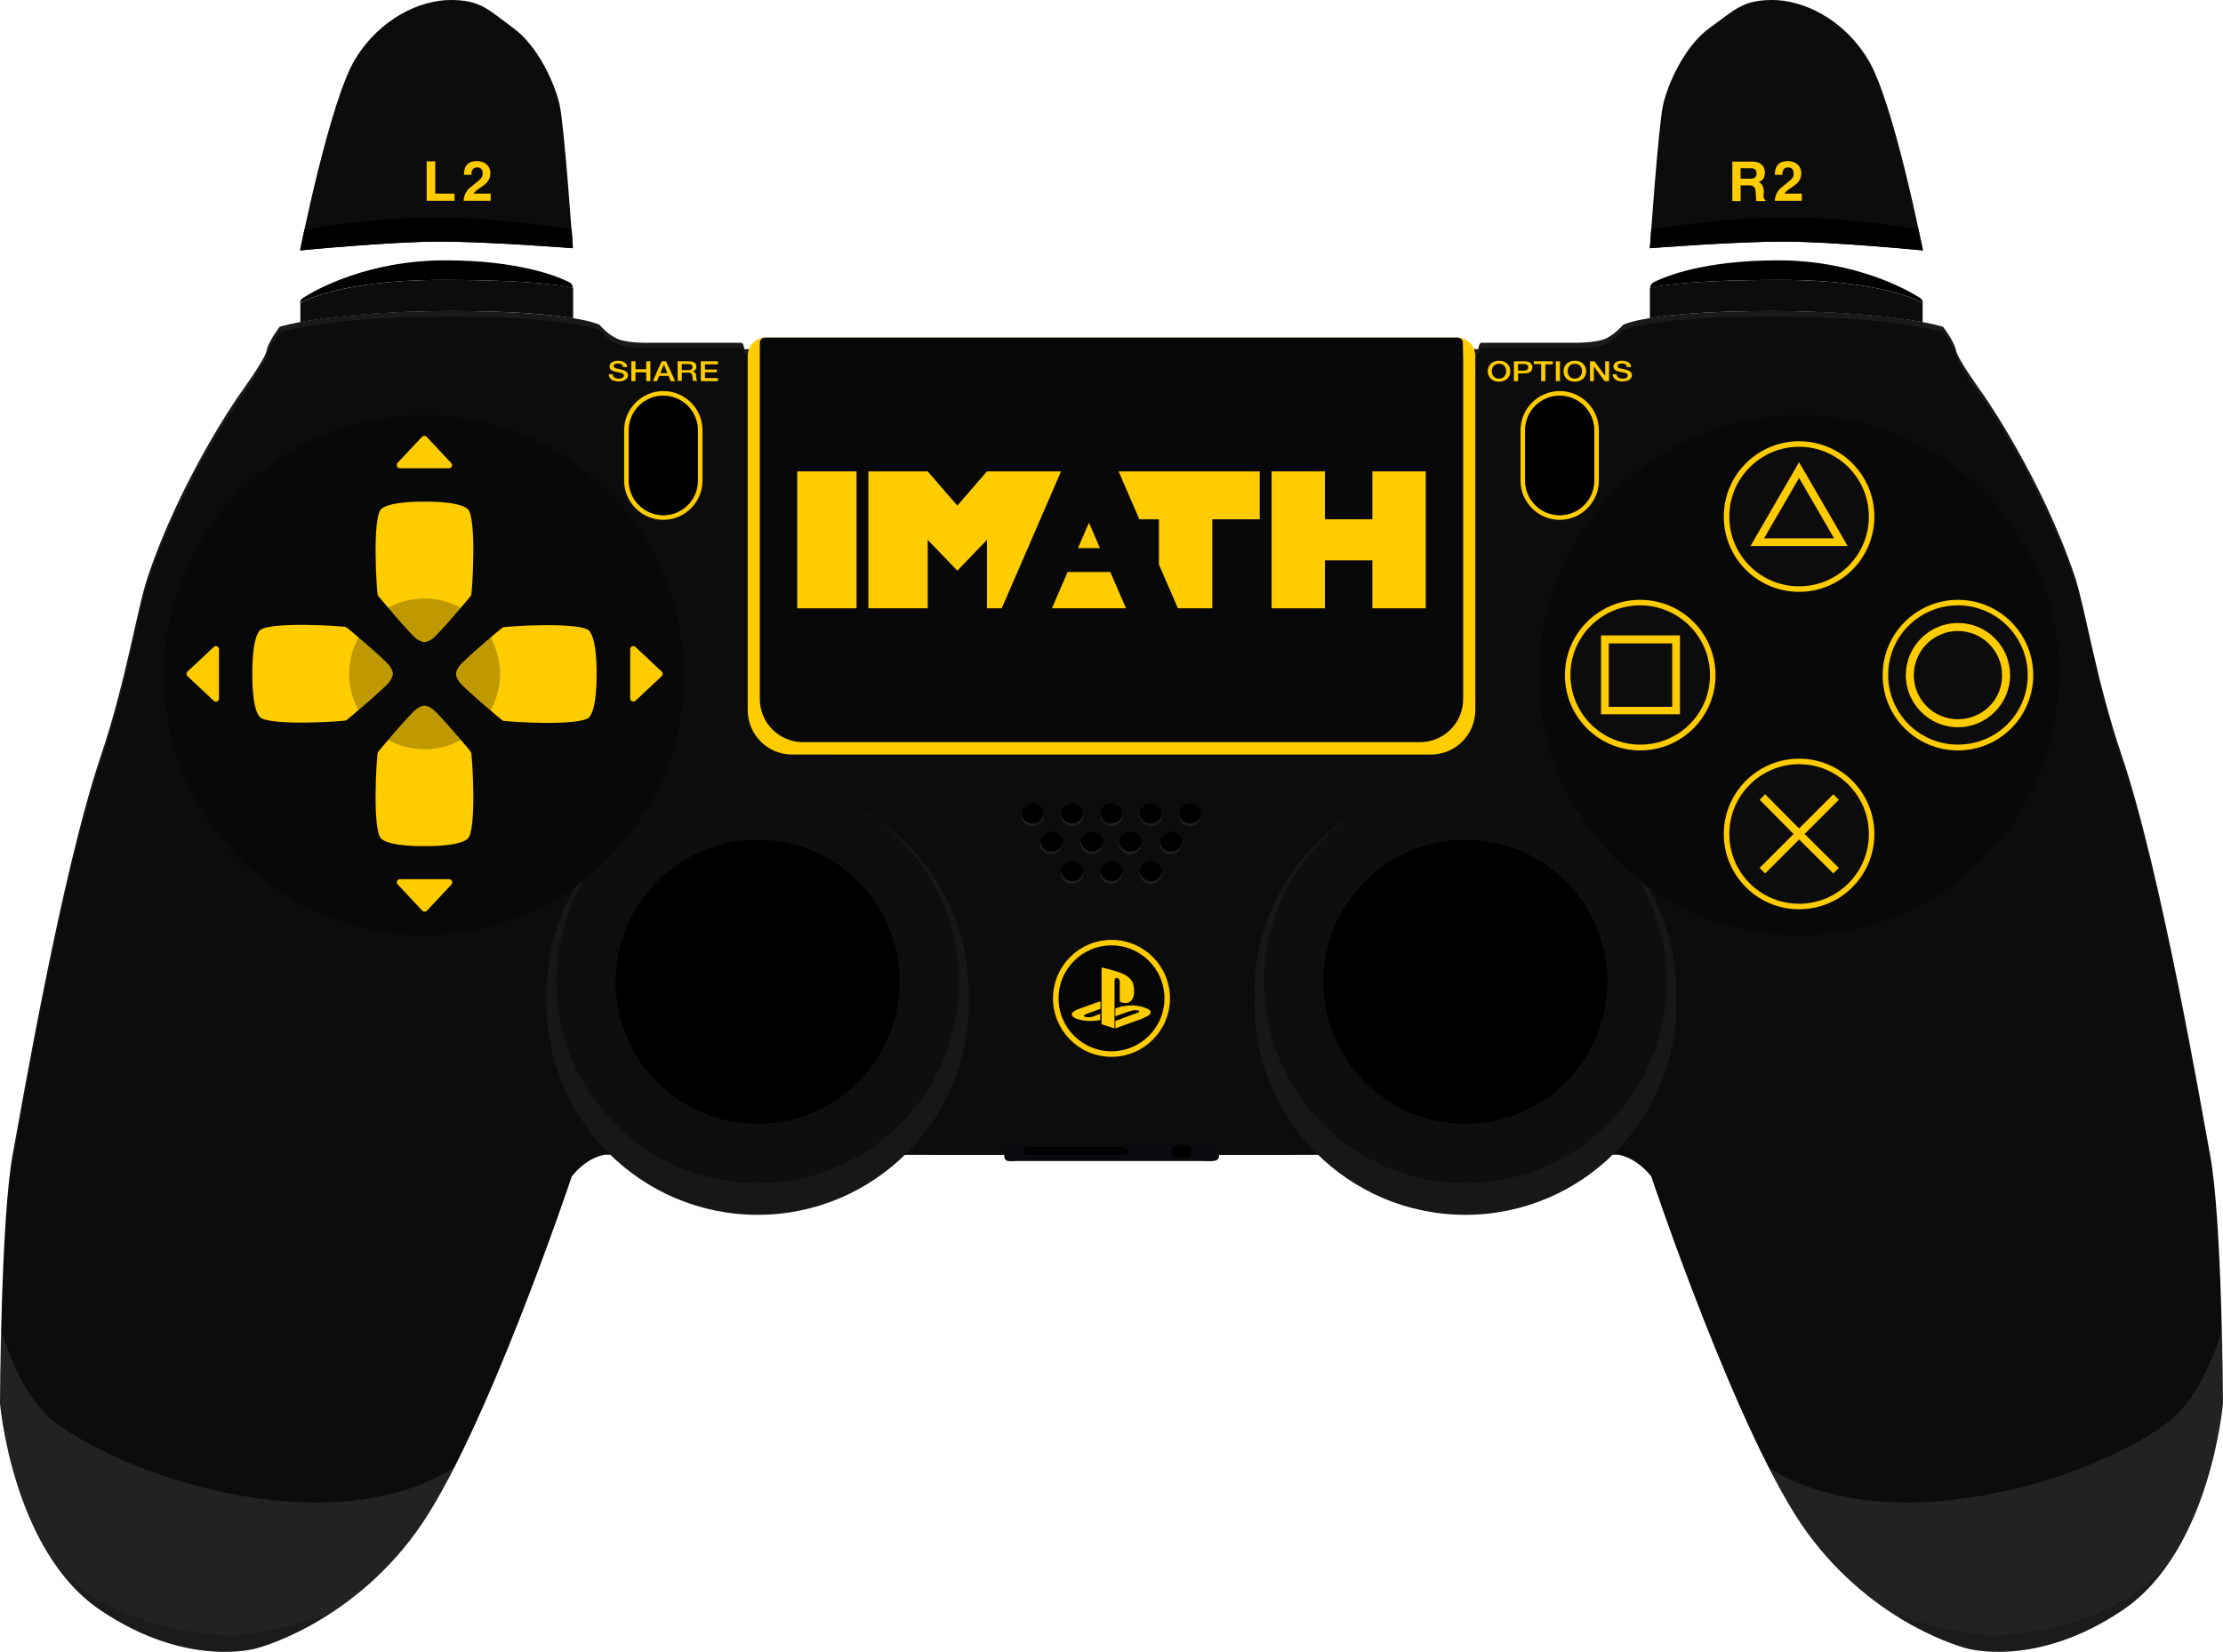 <?xml version="1.0" encoding="UTF-8" standalone="no"?>
<svg
   xmlns:dc="http://purl.org/dc/elements/1.1/"
   xmlns:cc="http://creativecommons.org/ns#"
   xmlns:rdf="http://www.w3.org/1999/02/22-rdf-syntax-ns#"
   xmlns:svg="http://www.w3.org/2000/svg"
   xmlns="http://www.w3.org/2000/svg"
   xmlns:xlink="http://www.w3.org/1999/xlink"
   xmlns:sodipodi="http://sodipodi.sourceforge.net/DTD/sodipodi-0.dtd"
   xmlns:inkscape="http://www.inkscape.org/namespaces/inkscape"
   inkscape:version="1.0 (4035a4fb49, 2020-05-01)"
   sodipodi:docname="base.svg"
   xml:space="preserve"
   enable-background="new 97 97.1 806 598.9"
   viewBox="97 97.1 806 598.9"
   height="598.9px"
   width="806px"
   y="0px"
   x="0px"
   id="Layer_1"
   version="1.1"><defs
   id="defs411" /><sodipodi:namedview
   inkscape:current-layer="Layer_1"
   inkscape:window-maximized="1"
   inkscape:window-y="1072"
   inkscape:window-x="3832"
   inkscape:cy="312.78649"
   inkscape:cx="429.89055"
   inkscape:zoom="1.2316035"
   showgrid="false"
   id="namedview409"
   inkscape:window-height="1017"
   inkscape:window-width="1920"
   inkscape:pageshadow="2"
   inkscape:pageopacity="0"
   guidetolerance="10"
   gridtolerance="10"
   objecttolerance="10"
   borderopacity="1"
   bordercolor="#666666"
   pagecolor="#ffffff" />
<pattern
   overflow="visible"
   viewBox="0 -231.7 40 103"
   id="SVGID_1_"
   patternUnits="userSpaceOnUse"
   height="103"
   width="40"
   y="696"
   x="97">
	<g
   id="g38">
		<polygon
   id="polygon2"
   points="0,-128.7 40,-128.7 40,-231.7 0,-231.7   "
   fill="none" />
		<g
   id="g36">
			<polygon
   id="polygon4"
   points="0,-128.7 40,-128.7 40,-231.7 0,-231.7    "
   fill="none" />
			<polygon
   id="polygon6"
   points="34.5,-360.5 37.5,-360.5 37.5,-206 34.5,-206    " />
			<polygon
   id="polygon8"
   points="26.5,-360.5 29.5,-360.5 29.5,-206 26.5,-206    " />
			<polygon
   id="polygon10"
   points="18.5,-360.5 21.5,-360.5 21.5,-206 18.5,-206    " />
			<polygon
   id="polygon12"
   points="10.5,-360.5 13.5,-360.5 13.5,-206 10.5,-206    " />
			<polygon
   id="polygon14"
   points="2.5,-360.5 5.5,-360.5 5.5,-206 2.5,-206    " />
			<polygon
   id="polygon16"
   points="34.5,-257.5 37.5,-257.5 37.5,-103 34.5,-103    " />
			<polygon
   id="polygon18"
   points="26.5,-257.5 29.5,-257.5 29.5,-103 26.5,-103    " />
			<polygon
   id="polygon20"
   points="18.5,-257.5 21.5,-257.5 21.5,-103 18.5,-103    " />
			<polygon
   id="polygon22"
   points="10.5,-257.5 13.5,-257.5 13.5,-103 10.5,-103    " />
			<polygon
   id="polygon24"
   points="2.5,-257.5 5.5,-257.5 5.5,-103 2.5,-103    " />
			<polygon
   id="polygon26"
   points="34.5,-154.5 37.5,-154.5 37.5,0 34.5,0    " />
			<polygon
   id="polygon28"
   points="26.5,-154.5 29.5,-154.5 29.5,0 26.5,0    " />
			<polygon
   id="polygon30"
   points="18.5,-154.5 21.5,-154.5 21.5,0 18.5,0    " />
			<polygon
   id="polygon32"
   points="10.5,-154.5 13.5,-154.5 13.5,0 10.5,0    " />
			<polygon
   id="polygon34"
   points="2.5,-154.5 5.5,-154.5 5.5,0 2.5,0    " />
		</g>
	</g>
</pattern>
<pattern
   overflow="visible"
   viewBox="0 -231.7 40 103"
   id="SVGID_2_"
   patternUnits="userSpaceOnUse"
   height="103"
   width="40"
   y="696"
   x="97">
	<g
   id="g77">
		<polygon
   id="polygon41"
   points="0,-128.7 40,-128.7 40,-231.7 0,-231.7   "
   fill="none" />
		<g
   id="g75">
			<polygon
   id="polygon43"
   points="0,-128.7 40,-128.7 40,-231.7 0,-231.7    "
   fill="none" />
			<polygon
   id="polygon45"
   points="34.5,-360.5 37.5,-360.5 37.5,-206 34.5,-206    " />
			<polygon
   id="polygon47"
   points="26.5,-360.5 29.5,-360.5 29.5,-206 26.5,-206    " />
			<polygon
   id="polygon49"
   points="18.5,-360.5 21.5,-360.5 21.5,-206 18.5,-206    " />
			<polygon
   id="polygon51"
   points="10.5,-360.5 13.5,-360.5 13.5,-206 10.5,-206    " />
			<polygon
   id="polygon53"
   points="2.5,-360.5 5.5,-360.5 5.5,-206 2.5,-206    " />
			<polygon
   id="polygon55"
   points="34.5,-257.5 37.5,-257.5 37.5,-103 34.5,-103    " />
			<polygon
   id="polygon57"
   points="26.5,-257.5 29.5,-257.5 29.5,-103 26.5,-103    " />
			<polygon
   id="polygon59"
   points="18.5,-257.5 21.5,-257.5 21.5,-103 18.5,-103    " />
			<polygon
   id="polygon61"
   points="10.5,-257.5 13.5,-257.5 13.5,-103 10.5,-103    " />
			<polygon
   id="polygon63"
   points="2.5,-257.5 5.5,-257.5 5.5,-103 2.5,-103    " />
			<polygon
   id="polygon65"
   points="34.5,-154.5 37.5,-154.5 37.5,0 34.5,0    " />
			<polygon
   id="polygon67"
   points="26.5,-154.5 29.5,-154.5 29.5,0 26.5,0    " />
			<polygon
   id="polygon69"
   points="18.5,-154.5 21.5,-154.5 21.5,0 18.5,0    " />
			<polygon
   id="polygon71"
   points="10.5,-154.5 13.5,-154.5 13.5,0 10.5,0    " />
			<polygon
   id="polygon73"
   points="2.5,-154.5 5.5,-154.5 5.5,0 2.5,0    " />
		</g>
	</g>
</pattern>
<pattern
   overflow="visible"
   viewBox="0 -71 71 71"
   id="SVGID_3_"
   patternUnits="userSpaceOnUse"
   height="71"
   width="71"
   y="696"
   x="97">
	<g
   id="g88">
		<polygon
   id="polygon80"
   points="0,0 71,0 71,-71 0,-71   "
   fill="none" />
		<g
   id="g86">
			<polygon
   id="polygon82"
   points="0,0 71,0 71,-71 0,-71    "
   fill="none" />
			<path
   id="path84"
   d="M41.8-35.5c0-3.5-2.8-6.3-6.3-6.3s-6.3,2.8-6.3,6.3s2.8,6.3,6.3,6.3S41.8-32,41.8-35.5z"
   fill="#B3B3B3" />
		</g>
	</g>
</pattern>
<g
   id="g129">
	<g
   id="g127">
		<g
   id="g125">
			<path
   style="fill:#0c0c0c;fill-opacity:1"
   id="path91"
   d="M898.3,515.7c-2.9-15.5-17.7-102.5-32-144.6c-9.4-27.7-13.1-53-17-64.9c-12-35.7-33-65.7-33-65.7     s-9.5-13.1-10.1-16.3c-0.6-3.3-4.7-8.6-4.7-8.6s-17.4-5.7-62.3-5.7s-53.7,5-53.7,5s-2.4,2.9-5.9,4.8c-3.5,1.8-11.7,1.7-11.7,1.7     h-33.4c0,0-0.6-0.1-0.9,0.3c-0.4,0.4-0.6,2-0.6,2H500H366.9c0,0-0.3-1.7-0.6-2c-0.4-0.4-0.9-0.3-0.9-0.3H332     c0,0-8.2,0.2-11.7-1.7c-3.5-1.8-5.9-4.8-5.9-4.8s-8.8-5-53.7-5c-44.8,0-62.3,5.7-62.3,5.7s-4.1,5.3-4.7,8.6     c-0.6,3.3-10.1,16.3-10.1,16.3s-21,30-33,65.7c-4,11.9-7.7,37.2-17,64.9c-14.3,42.1-29.1,129.1-32,144.6     c-4.3,23.2-4.6,90.2-4.6,90.2s4.5,53.4,36.2,74.9s56.7,14,56.7,14s33.1-8.2,57.8-41.9s56.6-129.2,56.6-129.2s2.2-3,5.7-5.3     s6.3-2.6,6.3-2.6l183.7,0.1l183.7-0.1c0,0,2.8,0.3,6.3,2.6s5.7,5.3,5.7,5.3s31.9,95.4,56.6,129.2s57.8,41.9,57.8,41.9     s25,7.5,56.7-14s36.2-74.9,36.2-74.9S902.7,538.9,898.3,515.7z"
   fill="#0D0E13" />
			<g
   id="g95"
   opacity="6.000000e-002">
				<path
   id="path93"
   d="M133.6,373.1c9.4-27.7,13.1-53,17-64.9c12-35.7,33-65.7,33-65.7s9.5-13.1,10.1-16.3      c0.6-3.3,4.7-8.6,4.7-8.6s17.4-5.7,62.3-5.7c44.8,0,53.7,5,53.7,5s2.4,2.9,5.9,4.8c3.5,1.8,11.7,1.7,11.7,1.7h33.4      c0,0,0.6-0.1,0.9,0.3c0.4,0.4,0.6,2,0.6,2H500h133.1c0,0,0.3-1.7,0.6-2c0.4-0.4,0.9-0.3,0.9-0.3H668c0,0,8.2,0.2,11.7-1.7      c3.5-1.8,5.9-4.8,5.9-4.8s8.8-5,53.7-5s62.3,5.7,62.3,5.7s4.1,5.3,4.7,8.6c0.6,3.3,10.1,16.3,10.1,16.3s21,30,33,65.7      c4,11.9,7.7,37.2,17,64.9c14.3,42.1,29.1,129.1,32,144.6c3.9,20.9,4.6,77.3,4.7,88.3c0-0.1,0-0.1,0-0.1s-0.3-66.9-4.7-90.1      c-2.9-15.5-17.7-102.5-32-144.6c-9.4-27.7-13.1-53-17-64.9c-12-35.7-33-65.7-33-65.7s-9.5-13.1-10.1-16.3      c-0.6-3.3-4.7-8.6-4.7-8.6s-17.4-5.7-62.3-5.7s-53.7,5-53.7,5s-2.4,2.9-5.9,4.8c-3.5,1.8-11.7,1.7-11.7,1.7h-33.4      c0,0-0.6-0.1-0.9,0.3c-0.4,0.4-0.6,2-0.6,2H500H366.9c0,0-0.3-1.7-0.6-2c-0.4-0.4-0.9-0.3-0.9-0.3H332c0,0-8.2,0.2-11.7-1.7      c-3.5-1.8-5.9-4.8-5.9-4.8s-8.8-5-53.7-5c-44.8,0-62.3,5.7-62.3,5.7s-4.1,5.3-4.7,8.6c-0.6,3.3-10.1,16.3-10.1,16.3      s-21,30-33,65.7c-4,11.9-7.7,37.2-17,64.9c-14.3,42.1-29.1,129.1-32,144.6c-4.3,23.1-4.6,90.1-4.6,90.1v0.1      c0.1-10.9,0.7-67.4,4.7-88.3C104.6,502.3,119.3,415.2,133.6,373.1z"
   fill="#FFFFFF" />
			</g>
			<path
   style="fill:#171717;fill-opacity:1"
   id="path97"
   d="M448.2,457.1c0-42.2-34.3-76.5-76.5-76.5s-76.5,34.3-76.5,76.5c0,0.7,0,1.3,0.1,2c0,0.7-0.1,1.3-0.1,2     c0,42.2,34.3,76.5,76.5,76.5s76.5-34.3,76.5-76.5c0-0.7,0-1.3-0.1-2C448.1,458.4,448.2,457.7,448.2,457.1z"
   fill="#13161F" />
			<circle
   style="fill:#0e0e0e;fill-opacity:1"
   id="circle99"
   r="73"
   cy="453.1"
   cx="371.7"
   fill="#0F1015" />
			<circle
   id="circle101"
   r="51.5"
   cy="453.1"
   cx="371.7" />
			<path
   style="fill:#171717;fill-opacity:1"
   id="path103"
   d="M704.8,457.1c0-42.2-34.3-76.5-76.5-76.5s-76.5,34.3-76.5,76.5c0,0.7,0,1.3,0.1,2c0,0.7-0.1,1.3-0.1,2     c0,42.2,34.3,76.5,76.5,76.5s76.5-34.3,76.5-76.5c0-0.7,0-1.3-0.1-2C704.8,458.4,704.8,457.7,704.8,457.1z"
   fill="#13161F" />
			<circle
   style="fill:#0e0e0e;fill-opacity:1"
   id="circle105"
   r="73"
   cy="453.1"
   cx="628.3"
   fill="#0F1015" />
			<circle
   id="circle107"
   r="51.5"
   cy="453.1"
   cx="628.3" />
			<path
   style="fill:#ffcc00;fill-opacity:1"
   id="path109"
   d="M631.8,225.1c-0.4-3.2-3.3-5.6-6.5-5.6l0,0H500l0,0H374.7l0,0c-3.2,0-6.1,2.3-6.5,5.6     c-0.1,0.7-0.1,1.4-0.1,2.1v127.4c0,8.9,7.2,16.1,16.1,16.1H500l0,0h115.8c8.9,0,16.1-7.2,16.1-16.1V227.2     C632,226.5,631.9,225.8,631.8,225.1z"
   fill="#121212" />
			<circle
   id="circle111"
   r="94.3"
   cy="341.9"
   cx="749.3"
   fill="#080808" />
			<g
   id="g123">
				<circle
   style="fill:#080808;fill-opacity:1"
   id="circle113"
   r="94.3"
   cy="341.9"
   cx="250.7"
   fill="#080808" />
				<path
   style="fill:#ffcc00;fill-opacity:1"
   id="path115"
   d="M327.4,351.2l9.5-8.9c0.5-0.5,0.5-1.2,0-1.7l-9.5-8.9c-0.7-0.7-1.9-0.2-1.9,0.8v8.9v8.9      C325.4,351.3,326.6,351.8,327.4,351.2z"
   fill="#1F1F1F" />
				<path
   style="fill:#ffcc00;fill-opacity:1"
   id="path117"
   d="M242,266.9h8.9h8.9c1,0,1.5-1.2,0.8-1.9l-8.9-9.5c-0.5-0.5-1.2-0.5-1.7,0l-8.9,9.5      C240.5,265.7,241,266.9,242,266.9z"
   fill="#1F1F1F" />
				<path
   style="fill:#ffcc00;fill-opacity:1"
   id="path119"
   d="M174.5,331.7l-9.5,8.9c-0.5,0.5-0.5,1.2,0,1.7l9.5,8.9c0.7,0.7,1.9,0.2,1.9-0.8v-8.9v-8.9      C176.4,331.5,175.2,331,174.5,331.7z"
   fill="#1F1F1F" />
				<path
   style="fill:#ffcc00;fill-opacity:1"
   id="path121"
   d="M259.8,415.9h-8.9H242c-1,0-1.5,1.2-0.8,1.9l8.9,9.5c0.5,0.5,1.2,0.5,1.7,0l8.9-9.5      C261.3,417.1,260.8,415.9,259.8,415.9z"
   fill="#1F1F1F" />
			</g>
		</g>
	</g>
</g>
<g
   id="g191">
	<g
   id="g138">
		<path
   id="path131"
   d="M202.2,641.6c-40.5-2.8-75.8-20.3-87.3-30.5    c-11.5-10.3-17.5-31.6-17.5-31.6c-0.4,15-0.4,26.3-0.4,26.3s4.5,53.4,36.2,74.9s56.7,14,56.7,14s33.1-8.2,57.8-41.9    c4.5-6.2,9.3-14.5,14.1-23.8C261.7,629,242.6,644.3,202.2,641.6z"
   enable-background="new    "
   fill="#E6E6E6"
   opacity="0.1" />
		
			<pattern
   patternTransform="matrix(0.33 9.457588e-002 9.457588e-002 -0.33 -10180.451 -7431.516)"
   xlink:href="#SVGID_1_"
   id="SVGID_4_">
		</pattern>
		<path
   id="path134"
   d="M202.2,641.6c-40.5-2.8-75.8-20.3-87.3-30.5    c-11.5-10.3-17.5-31.6-17.5-31.6c-0.4,15-0.4,26.3-0.4,26.3s4.5,53.4,36.2,74.9s56.7,14,56.7,14s33.1-8.2,57.8-41.9    c4.5-6.2,9.3-14.5,14.1-23.8C261.7,629,242.6,644.3,202.2,641.6z"
   enable-background="new    "
   fill="url(#SVGID_4_)"
   opacity="8.000000e-002" />
		<path
   id="path136"
   d="M187,689.6c-12.5,1.8-31.3-2-45.1-7.7c-13.6-5.7-24-16.4-24-16.4    c4.2,5.8,9.3,11.1,15.3,15.2c31.7,21.5,56.7,14,56.7,14s11.7-2.9,26.3-12.3C216.2,682.4,201.6,687.6,187,689.6z"
   enable-background="new    "
   opacity="0.22" />
	</g>
	<g
   id="g147">
		<path
   id="path140"
   d="M797.8,641.6c40.5-2.8,75.8-20.3,87.3-30.5    s17.5-31.5,17.5-31.5c0.4,15,0.4,26.3,0.4,26.3s-4.5,53.4-36.2,74.9s-56.7,14-56.7,14s-33.1-8.2-57.8-41.9    c-4.5-6.2-9.3-14.5-14.1-23.8C738.3,629,757.4,644.3,797.8,641.6z"
   enable-background="new    "
   fill="#E6E6E6"
   opacity="0.1" />
		
			<pattern
   patternTransform="matrix(-0.33 9.457588e-002 -9.457588e-002 -0.33 -21159.977 -7429.662)"
   xlink:href="#SVGID_2_"
   id="SVGID_5_">
		</pattern>
		<path
   id="path143"
   d="M797.8,641.6c40.5-2.8,75.8-20.3,87.3-30.5    s17.5-31.5,17.5-31.5c0.4,15,0.4,26.3,0.4,26.3s-4.5,53.4-36.2,74.9s-56.7,14-56.7,14s-33.1-8.2-57.8-41.9    c-4.5-6.2-9.3-14.5-14.1-23.8C738.3,629,757.4,644.3,797.8,641.6z"
   enable-background="new    "
   fill="url(#SVGID_5_)"
   opacity="8.000000e-002" />
		<path
   id="path145"
   d="M813,689.6c12.5,1.8,31.3-2,45.1-7.7c13.6-5.7,24-16.4,24-16.4    c-4.2,5.8-9.3,11.1-15.3,15.2c-31.7,21.5-56.7,14-56.7,14s-11.7-2.9-26.3-12.3C783.8,682.4,798.4,687.6,813,689.6z"
   enable-background="new    "
   opacity="0.22" />
	</g>
	<g
   id="g155">
		<g
   id="g153">
			<path
   style="fill:#ffcc00;fill-opacity:1"
   id="path149"
   d="M337.5,240.6c6.9,0,12.5,5.6,12.5,12.5v18.3c0,6.9-5.6,12.5-12.5,12.5s-12.5-5.6-12.5-12.5v-18.3     C325,246.2,330.6,240.6,337.5,240.6 M337.5,238.9c-7.8,0-14.2,6.4-14.2,14.2v18.3c0,7.8,6.4,14.2,14.2,14.2s14.2-6.4,14.2-14.2     v-18.3C351.7,245.2,345.3,238.9,337.5,238.9L337.5,238.9z" />
			<path
   style="fill:#000000;fill-opacity:1"
   id="path151"
   d="M337.5,240.6c-6.9,0-12.5,5.6-12.5,12.5v18.3c0,6.9,5.6,12.5,12.5,12.5s12.5-5.6,12.5-12.5v-18.3     C350,246.2,344.4,240.6,337.5,240.6z"
   fill="#10111A" />
		</g>
	</g>
	<g
   id="g163">
		<g
   id="g161">
			<path
   style="fill:#ffcc00;fill-opacity:1"
   id="path157"
   d="M662.5,240.6c6.9,0,12.5,5.6,12.5,12.5v18.3c0,6.9-5.6,12.5-12.5,12.5l0,0c-6.9,0-12.5-5.6-12.5-12.5v-18.3     C650,246.2,655.6,240.6,662.5,240.6L662.5,240.6 M662.5,238.9c-7.8,0-14.2,6.4-14.2,14.2v18.3c0,7.8,6.4,14.2,14.2,14.2     s14.2-6.4,14.2-14.2v-18.3C676.7,245.2,670.3,238.9,662.5,238.9L662.5,238.9z" />
			<path
   style="fill:#000000;fill-opacity:1"
   id="path159"
   d="M662.5,240.6c-6.9,0-12.5,5.6-12.5,12.5v18.3c0,6.9,5.6,12.5,12.5,12.5s12.5-5.6,12.5-12.5v-18.3     C675,246.2,669.4,240.6,662.5,240.6z"
   fill="#10111A" />
		</g>
	</g>
	<g
   id="g189">
		<g
   id="g169">
			<path
   style="fill:#ffcc00;fill-opacity:1"
   id="path165"
   d="M238.2,344.3c1.4-2,1.2-2.9,1.2-2.9s0.2-0.9-1.2-2.9s-15-13.6-15.7-14c-0.7-0.4-28.5-2.2-31.4,1.3     c-2.9,3.5-2.6,15.6-2.6,15.6s-0.3,12.1,2.6,15.6c2.9,3.5,30.7,1.7,31.4,1.3S236.8,346.3,238.2,344.3z"
   fill="#1A1A1A" />
			<path
   id="path167"
   d="M238.2,344.3c1.4-2,1.2-2.9,1.2-2.9s0.2-0.9-1.2-2.9     c-0.9-1.3-6.9-6.6-11.2-10.3c-2.1,3.9-3.4,8.4-3.4,13.2c0,4.8,1.2,9.3,3.4,13.2C231.3,350.9,237.3,345.6,238.2,344.3z"
   enable-background="new    "
   opacity="0.25" />
		</g>
		<g
   id="g175">
			<path
   style="fill:#ffcc00;fill-opacity:1"
   id="path171"
   d="M248,328.7c2,1.4,2.9,1.2,2.9,1.2s0.9,0.2,2.9-1.2s13.6-15,14-15.7c0.4-0.7,2.2-28.5-1.3-31.4     c-3.5-2.9-15.6-2.6-15.6-2.6s-12.1-0.3-15.6,2.6c-3.5,2.9-1.7,30.7-1.3,31.4C234.5,313.7,246,327.3,248,328.7z"
   fill="#1A1A1A" />
			<path
   id="path173"
   d="M248,328.7c2,1.4,2.9,1.2,2.9,1.2s0.9,0.2,2.9-1.2     c1.3-0.9,6.6-6.9,10.3-11.2c-3.9-2.1-8.4-3.4-13.2-3.4s-9.3,1.2-13.2,3.4C241.5,321.8,246.7,327.8,248,328.7z"
   enable-background="new    "
   opacity="0.25" />
		</g>
		<g
   id="g181">
			<path
   style="fill:#ffcc00;fill-opacity:1"
   id="path177"
   d="M310.7,325.9c-2.9-3.5-30.7-1.7-31.4-1.3c-0.7,0.4-14.3,12-15.7,14s-1.2,2.9-1.2,2.9s-0.2,0.9,1.2,2.9     s15,13.6,15.7,14c0.7,0.4,28.5,2.2,31.4-1.3c2.9-3.5,2.6-15.6,2.6-15.6S313.6,329.4,310.7,325.9z"
   fill="#1A1A1A" />
			<path
   id="path179"
   d="M274.9,328.3c-4.3,3.7-10.3,9-11.2,10.3c-1.4,2-1.2,2.9-1.2,2.9     s-0.2,0.9,1.2,2.9c0.9,1.3,6.9,6.6,11.2,10.3c2.1-3.9,3.4-8.4,3.4-13.2C278.3,336.7,277,332.2,274.9,328.3z"
   enable-background="new    "
   opacity="0.25" />
		</g>
		<g
   id="g187">
			<path
   style="fill:#ffcc00;fill-opacity:1"
   id="path183"
   d="M253.8,354.2c-2-1.4-2.9-1.2-2.9-1.2s-0.9-0.2-2.9,1.2s-13.6,15-14,15.7s-2.2,28.5,1.3,31.4     s15.6,2.6,15.6,2.6s12.1,0.3,15.6-2.6s1.7-30.7,1.3-31.4C267.4,369.1,255.8,355.6,253.8,354.2z"
   fill="#1A1A1A" />
			<path
   id="path185"
   d="M253.8,354.2c-2-1.4-2.9-1.2-2.9-1.2s-0.9-0.2-2.9,1.2     c-1.3,0.9-6.6,6.9-10.3,11.2c3.9,2.1,8.4,3.4,13.2,3.4s9.3-1.2,13.2-3.4C260.4,361.1,255.1,355.1,253.8,354.2z"
   enable-background="new    "
   opacity="0.25" />
		</g>
	</g>
</g>
<g
   id="g221">
	<g
   id="g207">
		<circle
   id="circle193"
   r="4.1"
   cy="413.5"
   cx="500" />
		<circle
   id="circle195"
   r="4.1"
   cy="392.6"
   cx="500" />
		<circle
   id="circle197"
   r="4.1"
   cy="402.8"
   cx="493.1" />
		<circle
   id="circle199"
   r="4.1"
   cy="402.8"
   cx="478.4" />
		<circle
   id="circle201"
   r="4.1"
   cy="413.5"
   cx="485.7" />
		<circle
   id="circle203"
   r="4.1"
   cy="392.6"
   cx="485.7" />
		<circle
   id="circle205"
   r="4.1"
   cy="392.6"
   cx="471.4" />
	</g>
	<g
   id="g219">
		<circle
   id="circle209"
   r="4.1"
   cy="402.8"
   cx="506.9" />
		<circle
   id="circle211"
   r="4.1"
   cy="402.8"
   cx="521.6" />
		<circle
   id="circle213"
   r="4.1"
   cy="413.5"
   cx="514.2" />
		<circle
   id="circle215"
   r="4.1"
   cy="392.6"
   cx="514.2" />
		<circle
   id="circle217"
   r="4.1"
   cy="392.6"
   cx="528.6" />
	</g>
</g>
<g
   id="g247"
   opacity="0.12">
	<path
   id="path223"
   d="M500,416.6c-2.1,0-3.8-1.6-4.1-3.6c0,0.2-0.1,0.3-0.1,0.5c0,2.3,1.8,4.1,4.1,4.1c2.3,0,4.1-1.8,4.1-4.1   c0-0.2,0-0.3-0.1-0.5C503.8,415,502.1,416.6,500,416.6z"
   fill="#FFFFFF" />
	<path
   id="path225"
   d="M500,396.7c2.3,0,4.1-1.8,4.1-4.1c0-0.2,0-0.3-0.1-0.5c-0.2,2-2,3.6-4.1,3.6s-3.8-1.6-4.1-3.6   c0,0.2-0.1,0.3-0.1,0.5C495.9,394.8,497.7,396.7,500,396.7z"
   fill="#FFFFFF" />
	<path
   id="path227"
   d="M497.2,402.8c0-0.2,0-0.3-0.1-0.5c-0.2,2-2,3.6-4.1,3.6s-3.8-1.6-4.1-3.6c0,0.2-0.1,0.3-0.1,0.5   c0,2.3,1.8,4.1,4.1,4.1C495.3,406.9,497.2,405.1,497.2,402.8z"
   fill="#FFFFFF" />
	<path
   id="path229"
   d="M482.4,402.3c-0.2,2-2,3.6-4.1,3.6s-3.8-1.6-4.1-3.6c0,0.2-0.1,0.3-0.1,0.5c0,2.3,1.8,4.1,4.1,4.1   c2.3,0,4.1-1.8,4.1-4.1C482.5,402.6,482.5,402.5,482.4,402.3z"
   fill="#FFFFFF" />
	<path
   id="path231"
   d="M485.8,416.6c-2.1,0-3.8-1.6-4.1-3.6c0,0.2-0.1,0.3-0.1,0.5c0,2.3,1.8,4.1,4.1,4.1c2.3,0,4.1-1.8,4.1-4.1   c0-0.2,0-0.3-0.1-0.5C489.6,415,487.9,416.6,485.8,416.6z"
   fill="#FFFFFF" />
	<path
   id="path233"
   d="M485.8,396.7c2.3,0,4.1-1.8,4.1-4.1c0-0.2,0-0.3-0.1-0.5c-0.2,2-2,3.6-4.1,3.6s-3.8-1.6-4.1-3.6   c0,0.2-0.1,0.3-0.1,0.5C481.6,394.8,483.5,396.7,485.8,396.7z"
   fill="#FFFFFF" />
	<path
   id="path235"
   d="M475.6,392.6c0-0.2,0-0.3-0.1-0.5c-0.2,2-2,3.6-4.1,3.6s-3.8-1.6-4.1-3.6c0,0.2-0.1,0.3-0.1,0.5   c0,2.3,1.8,4.1,4.1,4.1C473.7,396.7,475.6,394.8,475.6,392.6z"
   fill="#FFFFFF" />
	<path
   id="path237"
   d="M511,402.3c-0.2,2-2,3.6-4.1,3.6s-3.8-1.6-4.1-3.6c0,0.2-0.1,0.3-0.1,0.5c0,2.3,1.8,4.1,4.1,4.1   c2.3,0,4.1-1.8,4.1-4.1C511.1,402.6,511,402.5,511,402.3z"
   fill="#FFFFFF" />
	<path
   id="path239"
   d="M521.6,405.9c-2.1,0-3.8-1.6-4.1-3.6c0,0.2-0.1,0.3-0.1,0.5c0,2.3,1.8,4.1,4.1,4.1c2.3,0,4.1-1.8,4.1-4.1   c0-0.2,0-0.3-0.1-0.5C525.5,404.4,523.7,405.9,521.6,405.9z"
   fill="#FFFFFF" />
	<path
   id="path241"
   d="M514.3,416.6c-2.1,0-3.8-1.6-4.1-3.6c0,0.2-0.1,0.3-0.1,0.5c0,2.3,1.8,4.1,4.1,4.1c2.3,0,4.1-1.8,4.1-4.1   c0-0.2,0-0.3-0.1-0.5C518.1,415,516.4,416.6,514.3,416.6z"
   fill="#FFFFFF" />
	<path
   id="path243"
   d="M514.3,396.7c2.3,0,4.1-1.8,4.1-4.1c0-0.2,0-0.3-0.1-0.5c-0.2,2-2,3.6-4.1,3.6c-2.1,0-3.8-1.6-4.1-3.6   c0,0.2-0.1,0.3-0.1,0.5C510.1,394.8,512,396.7,514.3,396.7z"
   fill="#FFFFFF" />
	<path
   id="path245"
   d="M528.6,395.7c-2.1,0-3.8-1.6-4.1-3.6c0,0.2-0.1,0.3-0.1,0.5c0,2.3,1.8,4.1,4.1,4.1c2.3,0,4.1-1.8,4.1-4.1   c0-0.2,0-0.3-0.1-0.5C532.4,394.1,530.7,395.7,528.6,395.7z"
   fill="#FFFFFF" />
</g>
<path
   id="path249"
   d="M533.6,518.1h-67.9c-2.8,0-4.6,0.6-4.6-2.2l0,0c0-2.8,2.3-5,5-5H534c2.8,0,5,2.3,5,5l0,0  C539.1,518.6,536.4,518.1,533.6,518.1z"
   fill="#0B0B0F" />
<path
   id="path251"
   d="M505.3,515.9h-36.5c-0.5,0-0.9-0.4-0.9-0.9l0,0c0-1.1,0.9-2,2-2h34.2c1.1,0,2,0.9,2,2l0,0  C506.2,515.5,505.8,515.9,505.3,515.9z" />
<path
   id="path253"
   d="M527.5,516.7h-4.2c-0.9,0-1.7-0.8-1.7-1.7l0,0c0-1.6,1.3-2.8,2.8-2.8h1.9c1.6,0,2.8,1.3,2.8,2.8l0,0  C529.2,516,528.5,516.7,527.5,516.7z" />
<g
   id="g264">
	<g
   id="g262">
		<path
   id="path255"
   d="M627.4,221.4c0-1-0.8-1.9-1.9-1.9H500l0,0H374.4c-1,0-1.9,0.8-1.9,1.9v6v123.2c0,8.6,7,15.6,15.6,15.6H500    l0,0h111.9c8.6,0,15.6-7,15.6-15.6V227.5L627.4,221.4z"
   fill="#080808" />
		<g
   id="g260"
   opacity="0.12">
			
				<pattern
   opacity="0.12"
   patternTransform="matrix(0.102,0,0,-0.102,-13979.89,-2289.76)"
   xlink:href="#SVGID_3_"
   id="SVGID_6_">
			</pattern>
			
		</g>
	</g>
</g>
<g
   id="g308">
	<g
   id="g306">
		<g
   id="g274">
			<g
   id="g270">
				<path
   style="fill:#0c0c0c;fill-opacity:1"
   id="path266"
   d="M806.9,368.1c-14.5,0-26.3-11.8-26.3-26.3c0-14.5,11.8-26.3,26.3-26.3s26.3,11.8,26.3,26.3      S821.4,368.1,806.9,368.1z"
   fill="#1A1A1A" />
				<path
   style="fill:#ffcc00;fill-opacity:1"
   id="path268"
   d="M806.9,316.6c13.9,0,25.3,11.3,25.3,25.3s-11.3,25.2-25.3,25.2s-25.3-11.3-25.3-25.3      C781.6,327.8,793,316.6,806.9,316.6 M806.9,314.6c-15,0-27.3,12.2-27.3,27.3c0,15.1,12.2,27.3,27.3,27.3s27.3-12.2,27.3-27.3      C834.2,326.8,821.9,314.6,806.9,314.6L806.9,314.6z"
   fill="#0F0F0F" />
			</g>
			<path
   style="fill:#ffcc00;fill-opacity:1"
   id="path272"
   d="M806.9,323c-10.4,0-18.9,8.5-18.9,18.9s8.5,18.9,18.9,18.9s18.9-8.5,18.9-18.9     C825.8,331.5,817.4,323,806.9,323z M806.9,357.9c-8.9,0-16-7.2-16-16c0-8.9,7.2-16,16-16s16,7.2,16,16     C823,350.8,815.8,357.9,806.9,357.9z"
   fill="#FF6666" />
		</g>
		<g
   id="g284">
			<g
   id="g280">
				<path
   style="fill:#0c0c0c;fill-opacity:1"
   id="path276"
   d="M749.3,425.7c-14.5,0-26.3-11.8-26.3-26.3s11.8-26.3,26.3-26.3s26.3,11.8,26.3,26.3      S763.8,425.7,749.3,425.7z"
   fill="#1A1A1A" />
				<path
   style="fill:#ffcc00;fill-opacity:1"
   id="path278"
   d="M749.3,374.2c13.9,0,25.3,11.3,25.3,25.3s-11.3,25.3-25.3,25.3S724,413.5,724,399.5      S735.4,374.2,749.3,374.2 M749.3,372.2c-15,0-27.3,12.2-27.3,27.3c0,15,12.2,27.3,27.3,27.3s27.3-12.2,27.3-27.3      C776.6,384.5,764.4,372.2,749.3,372.2L749.3,372.2z"
   fill="#0F0F0F" />
			</g>
			<polygon
   style="fill:#ffcc00;fill-opacity:1"
   id="polygon282"
   points="763.7,387.1 761.7,385.1 749.3,397.5 737,385.1 735,387.1 747.3,399.5 735,411.8 737,413.8      749.3,401.5 761.7,413.8 763.7,411.8 751.3,399.5    "
   fill="#7CB2E8" />
		</g>
		<g
   id="g294">
			<g
   id="g290">
				<path
   style="fill:#0c0c0c;fill-opacity:1"
   id="path286"
   d="M691.8,368.1c-14.5,0-26.3-11.8-26.3-26.3c0-14.5,11.8-26.3,26.3-26.3s26.3,11.8,26.3,26.3      S706.2,368.1,691.8,368.1z"
   fill="#1A1A1A" />
				<path
   style="fill:#ffcc00;fill-opacity:1"
   id="path288"
   d="M691.7,316.6c13.9,0,25.3,11.3,25.3,25.3s-11.3,25.2-25.3,25.2s-25.3-11.3-25.3-25.3      C666.4,327.8,677.8,316.6,691.7,316.6 M691.7,314.6c-15,0-27.3,12.2-27.3,27.3c0,15.1,12.2,27.3,27.3,27.3S719,357,719,341.9      C719,326.8,706.8,314.6,691.7,314.6L691.7,314.6z"
   fill="#0F0F0F" />
			</g>
			<path
   style="fill:#ffcc00;fill-opacity:1"
   id="path292"
   d="M703.3,327.5h-23h-2.8v2.8v23v2.8h2.8h23h2.8v-2.8v-23v-2.8L703.3,327.5L703.3,327.5z M703.3,353.4h-23     v-23h23V353.4z"
   fill="#FF69F8" />
		</g>
		<g
   id="g304">
			<g
   id="g300">
				<path
   style="fill:#0c0c0c;fill-opacity:1"
   id="path296"
   d="M749.3,310.6c-14.5,0-26.3-11.8-26.3-26.3s11.8-26.3,26.3-26.3s26.3,11.8,26.3,26.3      S763.8,310.6,749.3,310.6z"
   fill="#1A1A1A" />
				<path
   style="fill:#ffcc00;fill-opacity:1"
   id="path298"
   d="M749.3,259.1c13.9,0,25.3,11.3,25.3,25.3s-11.3,25.3-25.3,25.3S724,298.4,724,284.4      S735.4,259.1,749.3,259.1 M749.3,257.1c-15,0-27.3,12.2-27.3,27.3c0,15.1,12.2,27.3,27.3,27.3s27.3-12.2,27.3-27.3      C776.6,269.3,764.4,257.1,749.3,257.1L749.3,257.1z"
   fill="#0F0F0F" />
			</g>
			<path
   style="fill:#ffcc00;fill-opacity:1"
   id="path302"
   d="M765.3,292.3l-16-27.6l-16,27.6l-1.6,2.8h3.3h14.3h14.3h3.3L765.3,292.3z M749.3,292.3h-12.7l12.7-21.9     l12.7,21.9H749.3z"
   fill="#40E2A0" />
		</g>
	</g>
</g>
<g
   id="g320">
	<circle
   style="stroke:#ffcc00;stroke-opacity:1"
   id="circle310"
   r="20.2"
   cy="459.1"
   cx="500"
   stroke-miterlimit="10"
   stroke-width="2"
   stroke="#000000"
   fill="#050505" />
	<g
   id="g318">
		<path
   style="fill:#ffcc00;fill-opacity:1"
   id="path312"
   d="M501.1,465.7v-2.8v-3.5v-6.5c0-0.5,0.1-0.8,0.3-1c0.1-0.2,0.4-0.3,0.7-0.2c0.6,0.2,0.9,0.7,0.9,1.7v6.9    c0.8,0.4,1.5,0.5,2.1,0.5s1.2-0.2,1.6-0.5c1-0.7,1.5-1.9,1.5-3.7c0-1.9-0.4-3.4-1.2-4.3c-0.8-1-2.1-1.9-4.1-2.6    c-1.3-0.4-2.5-0.8-3.6-1.1c-1.1-0.3-2-0.5-2.9-0.7v12.2l0,0v2.7l0,0v1.7l0,0v2.5l0,0v1.5l4.7,1.5v-3.6l0,0V465.7z"
   fill="#F2F2F2" />
		<path
   style="fill:#ffcc00;fill-opacity:1"
   id="path314"
   d="M496,464.7l-1.7,0.6l-0.9,0.4l-1.6,0.3l-1.5-0.2c-0.3-0.2-0.4-0.4-0.2-0.6c0.1-0.1,0.2-0.1,0.3-0.2    c0.1-0.1,0.3-0.1,0.4-0.2l1.1-0.4l4.1-1.5v-2.7l-1.7,0.5l-5.5,2l-1,0.4c-1.5,0.6-2.2,1.2-2.2,1.8c0.1,0.8,1,1.5,2.7,1.9    c0.7,0.2,1.4,0.3,2.1,0.4s1.4,0.1,2.2,0.1c1,0,2.1-0.1,3.3-0.3v-2.3H496z"
   fill="#F2F2F2" />
		<path
   style="fill:#ffcc00;fill-opacity:1"
   id="path316"
   d="M511.8,462.4c-0.9-0.3-1.7-0.5-2.5-0.6s-1.7-0.2-2.5-0.1c-0.9,0-1.9,0.2-2.8,0.3c-0.8,0.2-1.7,0.4-2.6,0.8    v2.8l3.9-1.4l1.6-0.5l1.1-0.3h1.4c0.3,0.1,0.6,0.2,0.7,0.4c0,0.2-0.2,0.4-0.8,0.6l-1.4,0.5l-6.5,2.4v2.7l3.5-1.3l6.4-2.3l0.7-0.4    c1.5-0.5,2.2-1.2,2.2-1.9C514.2,463.5,513.4,462.9,511.8,462.4z"
   fill="#F2F2F2" />
	</g>
</g>
<g
   id="g338">
	<g
   id="g328">
		<g
   id="g326">
			<path
   style="fill:#000000;fill-opacity:1"
   id="path322"
   d="M794.2,207c0-0.8-0.4-1.5-1.1-1.9c-4.5-2.9-23.4-13.6-51.5-13.6c-26.9,0-41.1,5.9-45.1,8     c-0.8,0.4-1.2,1.2-1.2,2c0,0,9.8-2.9,47.5-2.9C780.5,198.6,794.2,207,794.2,207z"
   fill="#0A0A0A" />
			<path
   style="fill:#0c0c0c;fill-opacity:1"
   id="path324"
   d="M794.1,213.9L794.1,213.9V207c0,0-13.7-8.4-51.4-8.4c-37.8,0-47.5,2.9-47.5,2.9v11l0,0     c7.7-1.3,21.2-2.6,44.1-2.6C767.8,210,785.2,212.3,794.1,213.9z"
   fill="#121212" />
		</g>
	</g>
	<g
   id="g336">
		<g
   id="g334">
			<path
   style="fill:#000000;fill-opacity:1"
   id="path330"
   d="M205.8,207c0-0.8,0.4-1.5,1.1-1.9c4.5-2.9,23.4-13.6,51.5-13.6c26.9,0,41.1,5.9,45.1,8     c0.8,0.4,1.2,1.2,1.2,2c0,0-9.8-2.9-47.5-2.9S205.8,207,205.8,207z"
   fill="#0A0A0A" />
			<path
   style="fill:#0c0c0c;fill-opacity:1"
   id="path332"
   d="M205.9,213.9L205.9,213.9V207c0,0,13.7-8.4,51.4-8.4c37.8,0,47.5,2.9,47.5,2.9v11l0,0     c-7.7-1.3-21.2-2.6-44.1-2.6C232.2,210,214.8,212.3,205.9,213.9z"
   fill="#121212" />
		</g>
	</g>
</g>
<g
   id="g376">
	<g
   id="g356">
		<g
   id="g354">
			<g
   id="g344">
				<path
   style="fill:#0c0c0c;fill-opacity:1"
   id="path340"
   d="M794.2,187.9c0,0-32.7-3.2-50.6-3.2s-48.4,2.4-48.4,2.4s3.1-44.7,4.8-52c1.6-7.3,7.7-21.3,16.9-27.9      s11.9-10.1,22.7-10.1s25.4,6.4,34.6,21.4C783.5,133.5,794.2,187.9,794.2,187.9z"
   fill="#121212" />
				<path
   style="fill:#000000;fill-opacity:1"
   id="path342"
   d="M695.7,180.3c0,0,26.1-4.4,49-4.4c22.8,0,47.9,4.4,47.9,4.4c1,4.7,1.6,7.6,1.6,7.6s-32.7-3.2-50.6-3.2      s-48.4,2.4-48.4,2.4S695.4,184.4,695.7,180.3z"
   fill="#0A0A0A" />
			</g>
			<g
   style="opacity:1"
   id="g352"
   opacity="8.000000e-002">
				<g
   id="g348">
					<path
   style="fill:#ffcc00;fill-opacity:1"
   id="path346"
   d="M745.7,162.8c-2.1,1.7-3.2,2.6-3.2,2.6c-1.2,1.2-1.9,2.7-2,4.5h9.8v-2.6H744c0.3-0.5,1-1.2,2.1-1.9       c1.4-0.9,2.3-1.6,2.7-2.1c0.9-1,1.3-2.1,1.3-3.3c0-1.4-0.5-2.5-1.4-3.3c-0.9-0.8-2.1-1.2-3.5-1.2c-3.1,0-4.7,1.7-4.7,5h2.7       c0-1.8,0.7-2.7,2.1-2.7c1.3,0,2,0.7,2,2.1C747.5,161,746.9,161.9,745.7,162.8z"
   fill="#FFFFFF" />
				</g>
				<path
   style="fill:#ffcc00;fill-opacity:1"
   id="path350"
   d="M728.1,164.3h3c1.5,0,2.3,0.6,2.4,1.9c0.1,1.2,0.2,2.5,0.3,3.8h3.3v-0.4c-0.5-0.2-0.7-0.7-0.7-1.5      c0-0.2,0-0.4,0.1-0.8v-0.7c0-1.7-0.6-2.9-1.8-3.5c1.4-0.5,2.2-1.6,2.2-3.4c0-1.3-0.4-2.3-1.3-3c-0.8-0.7-1.9-1-3.2-1h-7.3V170h3      V164.3z M728.1,158.1h3.7c1.4,0,2.1,0.6,2.1,1.9c0,1.3-0.8,1.9-2.3,1.9h-3.5V158.1z"
   fill="#FFFFFF" />
			</g>
		</g>
	</g>
	<g
   id="g374">
		<g
   id="g372">
			<g
   id="g362">
				<path
   style="fill:#0c0c0c;fill-opacity:1"
   id="path358"
   d="M205.8,187.9c0,0,32.7-3.2,50.6-3.2s48.3,2.4,48.3,2.4s-3.1-44.7-4.8-52c-1.6-7.3-7.7-21.3-16.9-27.9      c-9.1-6.7-11.8-10.1-22.6-10.1c-10.8,0-25.4,6.4-34.6,21.4S205.8,187.9,205.8,187.9z"
   fill="#121212" />
				<path
   style="fill:#000000;fill-opacity:1"
   id="path360"
   d="M304.3,180.3c0,0-26.1-4.4-49-4.4c-22.8,0-47.9,4.4-47.9,4.4c-1,4.7-1.6,7.6-1.6,7.6s32.7-3.2,50.6-3.2      s48.3,2.4,48.3,2.4S304.6,184.4,304.3,180.3z"
   fill="#0A0A0A" />
			</g>
			<g
   style="opacity:1"
   id="g370"
   opacity="8.000000e-002">
				<g
   id="g366">
					<path
   style="fill:#ffcc00;fill-opacity:1"
   id="path364"
   d="M270.3,162.8c-2.1,1.7-3.2,2.6-3.2,2.6c-1.2,1.2-1.9,2.7-2,4.5h9.8v-2.6h-6.2c0.3-0.5,1-1.2,2.1-1.9       c1.4-0.9,2.3-1.6,2.7-2.1c0.9-1,1.3-2.1,1.3-3.3c0-1.4-0.5-2.5-1.4-3.3c-0.9-0.8-2.1-1.2-3.5-1.2c-3.1,0-4.7,1.7-4.7,5h2.7       c0-1.8,0.7-2.7,2.1-2.7c1.3,0,2,0.7,2,2.1C272.1,161,271.5,161.9,270.3,162.8z"
   fill="#FFFFFF" />
				</g>
				<polygon
   style="fill:#ffcc00;fill-opacity:1"
   id="polygon368"
   points="261.8,167.3 254.8,167.3 254.8,155.6 251.7,155.6 251.7,169.9 261.8,169.9     "
   fill="#FFFFFF" />
			</g>
		</g>
	</g>
</g>
<g
   style="fill:#ffcc00;fill-opacity:1"
   id="g406">
	<g
   style="fill:#ffcc00;fill-opacity:1"
   id="g392">
		<path
   style="fill:#ffcc00;fill-opacity:1"
   id="path378"
   d="M644.6,231.7c0,2.1-1.5,3.8-4.1,3.8s-4.1-1.7-4.1-3.8c0-2,1.5-3.8,4.1-3.8S644.6,229.6,644.6,231.7z     M637.9,231.7c0,1.4,0.8,2.7,2.6,2.7s2.6-1.4,2.6-2.7c0-1.4-0.8-2.7-2.6-2.7S637.9,230.3,637.9,231.7z"
   fill="#CCCCCC" />
		<path
   style="fill:#ffcc00;fill-opacity:1"
   id="path380"
   d="M645.9,228.1h3.8c2.4,0,2.9,1.3,2.9,2.2s-0.5,2.2-2.9,2.2h-2.3v2.8h-1.5V228.1z M647.4,231.5h2.2    c0.7,0,1.5-0.3,1.5-1.2s-0.7-1.2-1.5-1.2h-2.2V231.5z"
   fill="#CCCCCC" />
		<path
   style="fill:#ffcc00;fill-opacity:1"
   id="path382"
   d="M653.1,228.1h6.9v1.1h-2.7v6.1h-1.5v-6.2h-2.7V228.1z"
   fill="#CCCCCC" />
		<path
   style="fill:#ffcc00;fill-opacity:1"
   id="path384"
   d="M661.1,228.1h1.5v7.2h-1.5V228.1z"
   fill="#CCCCCC" />
		<path
   style="fill:#ffcc00;fill-opacity:1"
   id="path386"
   d="M672.1,231.7c0,2.1-1.5,3.8-4.1,3.8s-4.1-1.7-4.1-3.8c0-2,1.5-3.8,4.1-3.8S672.1,229.6,672.1,231.7z     M665.4,231.7c0,1.4,0.8,2.7,2.6,2.7s2.6-1.4,2.6-2.7c0-1.4-0.8-2.7-2.6-2.7S665.4,230.3,665.4,231.7z"
   fill="#CCCCCC" />
		<path
   style="fill:#ffcc00;fill-opacity:1"
   id="path388"
   d="M673.5,228.1h1.6l3.9,5.3l0,0v-5.3h1.4v7.2h-1.6l-3.9-5.3l0,0v5.3h-1.4V228.1z"
   fill="#CCCCCC" />
		<path
   style="fill:#ffcc00;fill-opacity:1"
   id="path390"
   d="M683.2,232.9c0,1.1,1,1.5,2.2,1.5c1.3,0,1.8-0.6,1.8-1.1c0-0.6-0.4-0.8-0.7-0.9c-0.6-0.2-1.4-0.3-2.6-0.6    c-1.5-0.3-1.9-1.1-1.9-1.8c0-1.5,1.6-2.1,3.1-2.1c1.8,0,3.3,0.8,3.3,2.3h-1.5c-0.1-0.9-0.8-1.3-1.8-1.3c-0.7,0-1.6,0.2-1.6,0.9    c0,0.5,0.4,0.8,1,0.9c0.1,0,2,0.4,2.5,0.6c1.1,0.3,1.7,1.1,1.7,1.8c0,1.6-1.7,2.3-3.4,2.3c-2,0-3.5-0.8-3.6-2.6h1.5V232.9z"
   fill="#CCCCCC" />
	</g>
	<g
   style="fill:#ffcc00;fill-opacity:1"
   id="g404">
		<path
   style="fill:#ffcc00;fill-opacity:1"
   id="path394"
   d="M319.2,232.9c0,1.1,1,1.5,2.2,1.5c1.3,0,1.8-0.6,1.8-1.1c0-0.6-0.4-0.8-0.7-0.9c-0.6-0.2-1.4-0.3-2.6-0.6    c-1.5-0.3-1.9-1.1-1.9-1.8c0-1.5,1.6-2.1,3.1-2.1c1.8,0,3.3,0.8,3.3,2.3h-1.5c-0.1-0.9-0.8-1.3-1.8-1.3c-0.7,0-1.6,0.2-1.6,0.9    c0,0.5,0.4,0.8,1,0.9c0.1,0,2,0.4,2.5,0.6c1.1,0.3,1.7,1.1,1.7,1.8c0,1.6-1.7,2.3-3.4,2.3c-2,0-3.5-0.8-3.6-2.6h1.5V232.9z"
   fill="#CCCCCC" />
		<path
   style="fill:#ffcc00;fill-opacity:1"
   id="path396"
   d="M325.9,228.1h1.5v2.9h3.9v-2.9h1.5v7.2h-1.5v-3.2h-3.9v3.2h-1.5V228.1z"
   fill="#CCCCCC" />
		<path
   style="fill:#ffcc00;fill-opacity:1"
   id="path398"
   d="M336.9,228.1h1.6l3.3,7.2h-1.6l-0.8-1.9H336l-0.8,1.9h-1.5L336.9,228.1z M336.4,232.4h2.6l-1.3-3.1l0,0    L336.4,232.4z"
   fill="#CCCCCC" />
		<path
   style="fill:#ffcc00;fill-opacity:1"
   id="path400"
   d="M342.6,228.1h4.1c1.9,0,2.8,0.7,2.8,1.9c0,1.4-1.1,1.7-1.4,1.8l0,0c0.5,0.1,1.3,0.4,1.3,1.5    c0,0.8,0.1,1.6,0.5,1.9h-1.6c-0.2-0.3-0.2-0.7-0.2-1.1c0-1.3-0.3-1.9-1.7-1.9h-2.2v3h-1.5v-7.1H342.6z M344.1,231.3h2.5    c1,0,1.5-0.4,1.5-1.1c0-0.9-0.7-1.1-1.5-1.1h-2.4v2.2H344.1z"
   fill="#CCCCCC" />
		<path
   style="fill:#ffcc00;fill-opacity:1"
   id="path402"
   d="M351.1,228.1h6.2v1.1h-4.7v1.9h4.3v1h-4.3v2.1h4.7v1.1h-6.2L351.1,228.1L351.1,228.1z"
   fill="#CCCCCC" />
	</g>
</g>
<g
   transform="translate(4.619,0.55)"
   id="g2234"><path
     sodipodi:nodetypes="ccccccccccccc"
     id="path871-4-6"
     d="m 407.242,267.476 v 49.646 h 21.497 v -24.823 l 10.749,11.17 10.749,-11.17 v 24.823 h 5.35 l 21.497,-49.646 h -26.847 l -10.749,12.411 -10.749,-12.411 z"
     style="fill:#ffcc00;stroke:none;stroke-width:1px;stroke-linecap:butt;stroke-linejoin:miter;stroke-opacity:1;fill-opacity:1"
     inkscape:export-xdpi="30"
     inkscape:export-ydpi="30" /><path
     sodipodi:nodetypes="cccc"
     id="path875-3-8"
     d="m 487.212,286.093 -3.988,9.209 7.975,-2e-5 z"
     style="fill:#ffcc00;stroke:none;stroke-width:1px;stroke-linecap:butt;stroke-linejoin:miter;stroke-opacity:1;fill-opacity:1"
     inkscape:export-xdpi="30"
     inkscape:export-ydpi="30" /><path
     sodipodi:nodetypes="ccccc"
     id="path877-1-0"
     d="m 479.473,303.966 -5.697,13.156 h 26.871 l -5.697,-13.156 z"
     style="fill:#ffcc00;stroke:none;stroke-width:1px;stroke-linecap:butt;stroke-linejoin:miter;stroke-opacity:1;fill-opacity:1"
     inkscape:export-xdpi="30"
     inkscape:export-ydpi="30" /><path
     sodipodi:nodetypes="cccccccccc"
     id="path879-8-4"
     d="m 497.96,267.476 h 51.163 v 17.376 h -17.198 v 32.27 h -12.468 l -6.879,-15.887 v -16.383 h -7.094 z"
     style="fill:#ffcc00;stroke:none;stroke-width:1px;stroke-linecap:butt;stroke-linejoin:miter;stroke-opacity:1;fill-opacity:1"
     inkscape:export-xdpi="30"
     inkscape:export-ydpi="30" /><path
     id="path881-0-3"
     d="m 553.423,267.476 v 49.646 h 19.348 l -2e-5,-17.376 h 17.198 v 17.376 h 19.348 v -49.646 h -19.348 v 17.376 h -17.198 v -17.376 z"
     style="fill:#ffcc00;stroke:none;stroke-width:1px;stroke-linecap:butt;stroke-linejoin:miter;stroke-opacity:1;fill-opacity:1"
     sodipodi:nodetypes="ccccccccccccc"
     inkscape:export-xdpi="30"
     inkscape:export-ydpi="30" /><rect
     style="fill:#ffcc00;fill-opacity:1;stroke-width:16;stroke-linecap:round;stroke-linejoin:round"
     id="rect957"
     width="21.497"
     height="49.649"
     x="381.445"
     y="267.476"
     ry="0"
     rx="0"
     inkscape:export-xdpi="30"
     inkscape:export-ydpi="30" /></g></svg>
